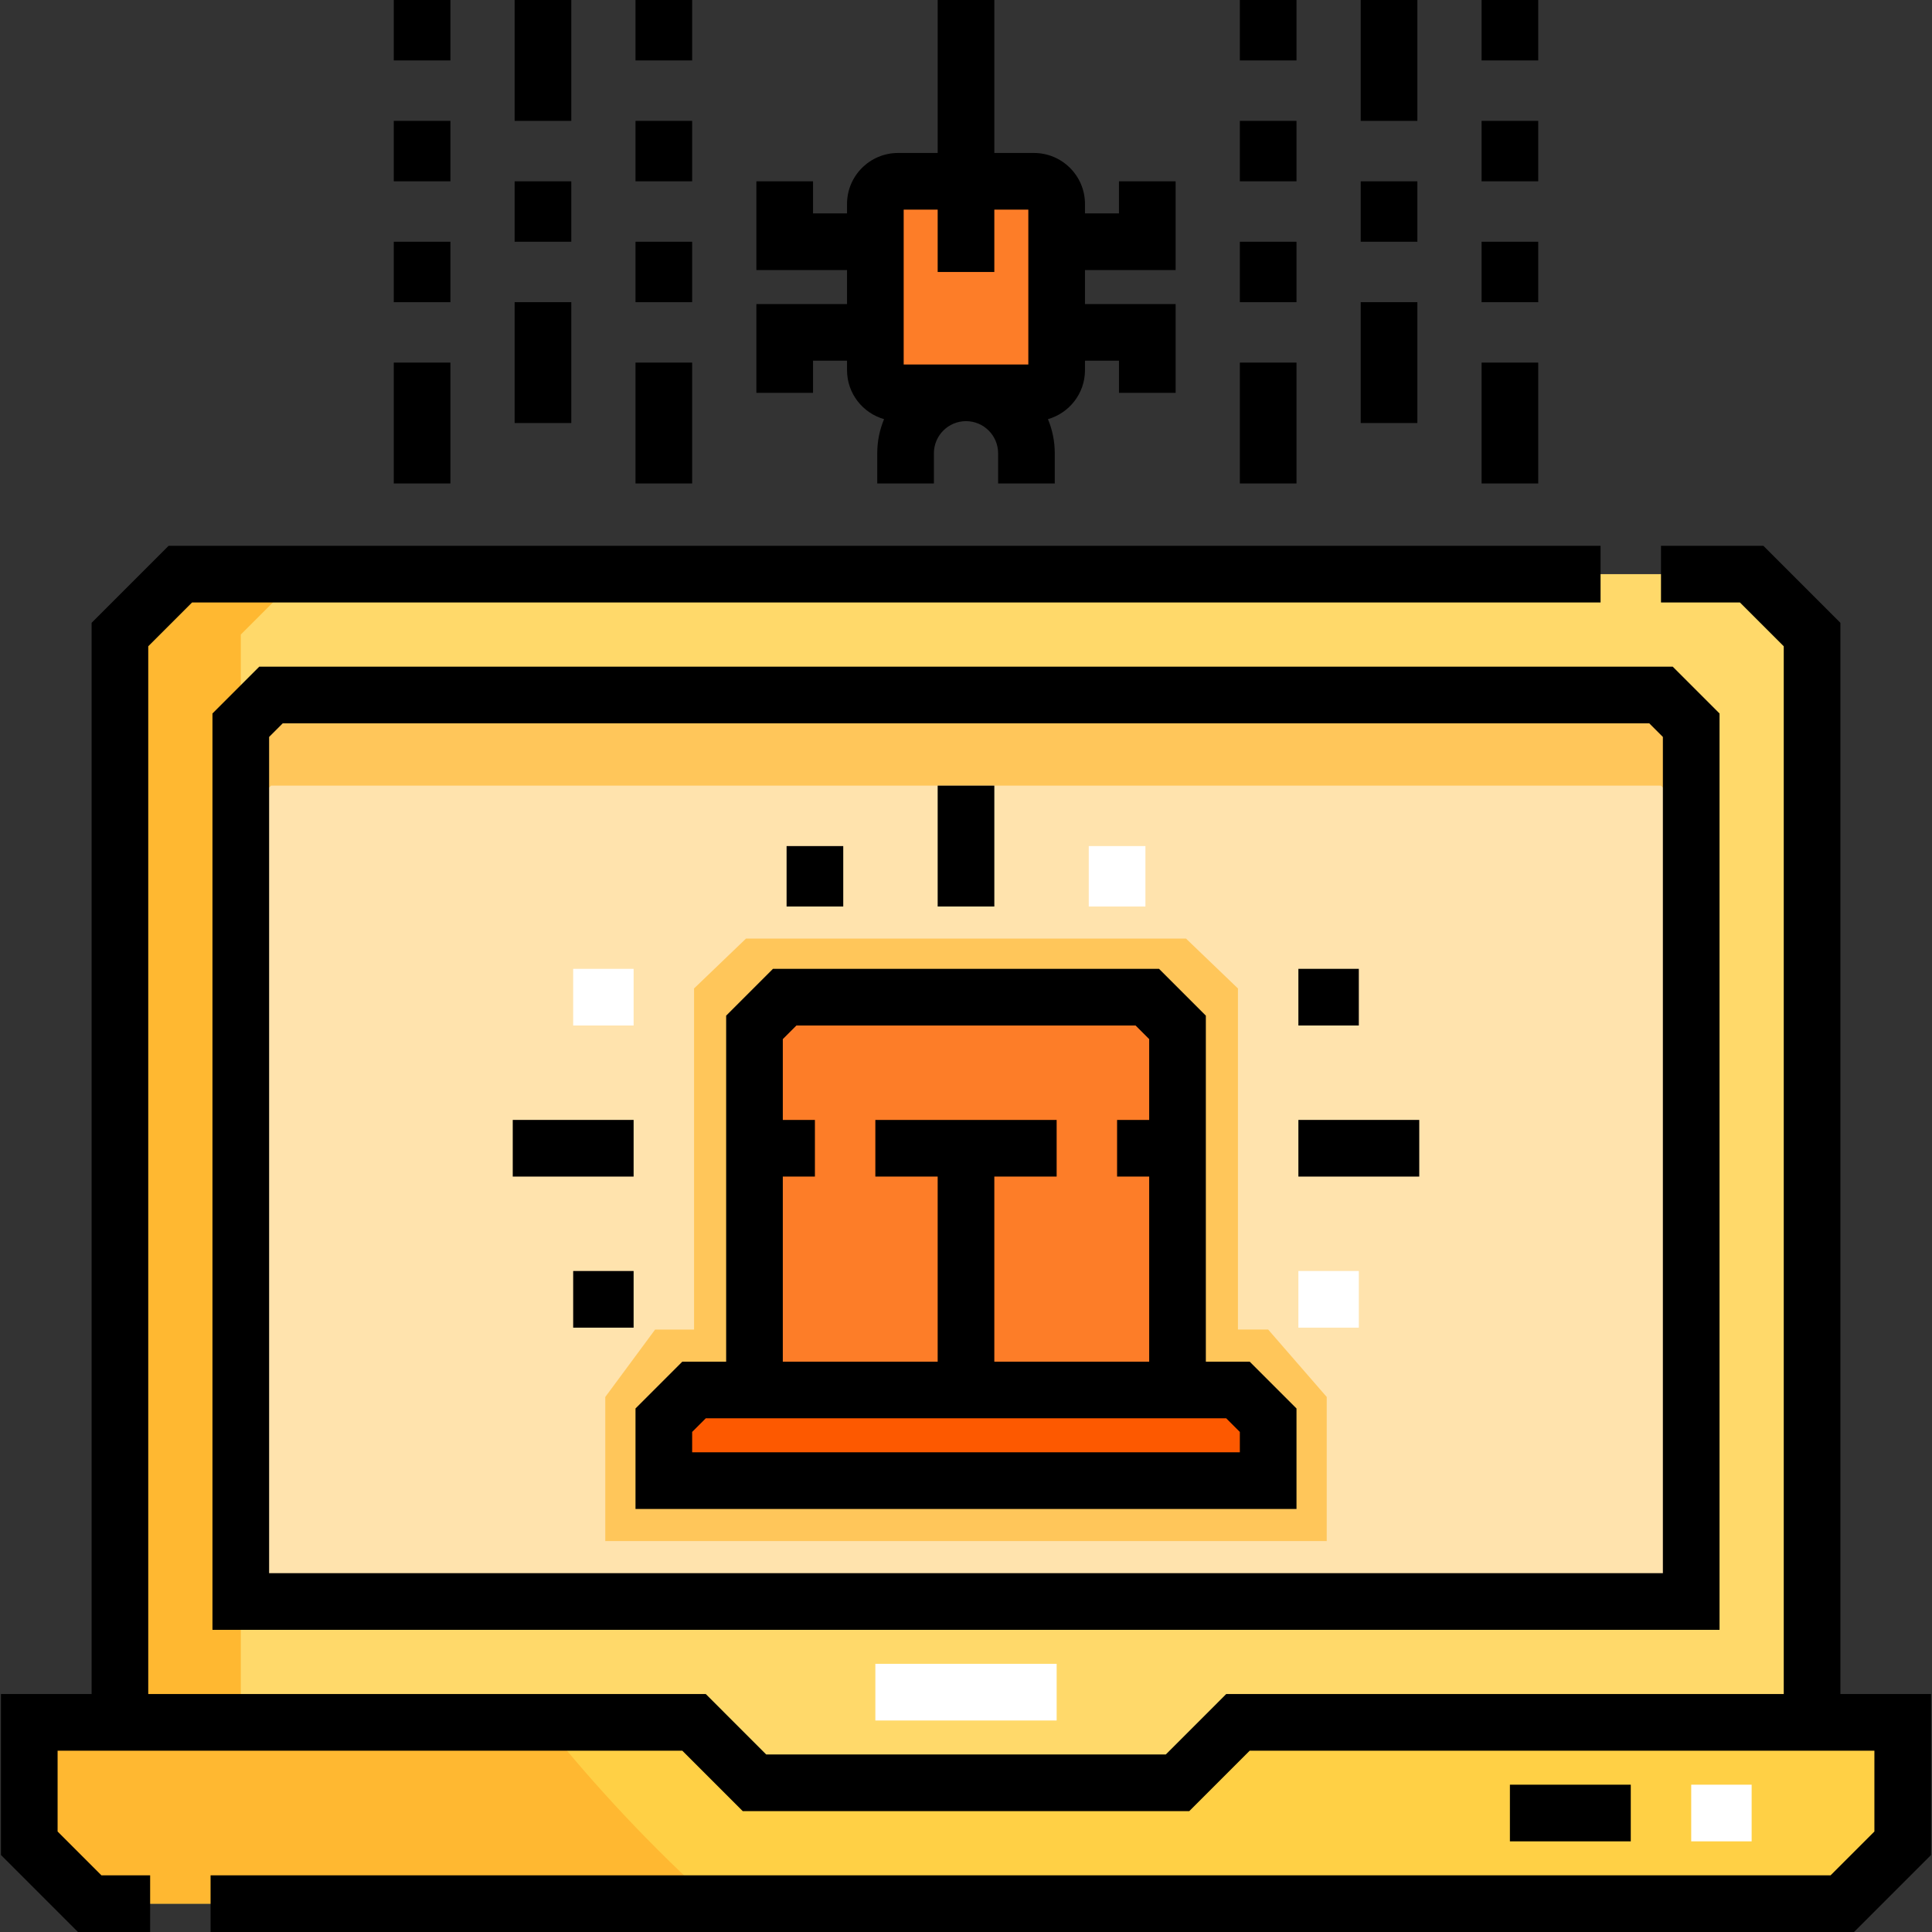 <?xml version="1.0" encoding="iso-8859-1"?>
<!-- Generator: Adobe Illustrator 19.0.0, SVG Export Plug-In . SVG Version: 6.00 Build 0)  -->
<svg version="1.1" id="Capa_1" xmlns="http://www.w3.org/2000/svg" xmlns:xlink="http://www.w3.org/1999/xlink" x="0px" y="0px"
	 viewBox="0 0 512 512" style="enable-background:new 0 0 512 512;" xml:space="preserve">
<rect x="0" y="0" width="512" height="512" fill="#333333" stroke="none"/>
<path style="fill:#FD7D28;" d="M274.018,48.047h-36.035c-3.317,0-6.006,2.689-6.006,6.006v44.043c0,3.317,2.689,6.006,6.006,6.006
	h36.035c3.317,0,6.006-2.689,6.006-6.006V54.053C280.023,50.736,277.335,48.047,274.018,48.047z"/>
<polygon style="fill:#FFD045;" points="71.82,504.493 488.227,504.493 504.242,488.477 504.242,456.446 328.07,456.446 
	312.055,472.461 199.945,472.461 183.93,456.446 7.758,456.446 7.758,488.477 23.773,504.493 55.804,504.493 "/>
<path style="fill:#FFB831;" d="M144.108,456.446H7.758v32.031l16.016,16.016h32.031H71.82h117.534
	C173.005,489.737,157.868,473.667,144.108,456.446z"/>
<polygon style="fill:#FFD96A;" points="480.219,208.203 480.219,456.446 328.07,456.446 312.055,472.461 199.945,472.461 
	183.93,456.446 31.781,456.446 31.781,168.164 47.797,152.149 464.203,152.149 480.219,168.164 480.219,192.188 "/>
<g>
	<polygon style="fill:#FFB831;" points="79.828,152.149 47.797,152.149 31.781,168.164 31.781,456.446 63.812,456.446 
		63.812,168.164 	"/>
	<path style="fill:#FFB831;" d="M31.781,168.164v12.012c0-4.082,0.068-8.147,0.188-12.2L31.781,168.164z"/>
</g>
<polygon style="fill:#FFE3AD;" points="448.188,424.414 63.812,424.414 63.812,192.188 71.82,184.18 440.18,184.18 448.188,192.188 
	"/>
<g>
	<polygon style="fill:#FFC65A;" points="440.18,184.18 71.82,184.18 63.812,192.188 63.812,216.211 71.82,208.203 440.18,208.203 
		448.188,216.211 448.188,192.188 	"/>
	<path style="fill:#FFC65A;" d="M336.078,352.344h-8.008v-90.395l-13.761-13.206H197.691l-13.761,13.206v90.395h-10.317
		l-13.206,17.863v38.191h191.187v-38.191L336.078,352.344z M199.575,268.168l4.596-4.41h103.659l4.596,4.41v84.176H199.575V268.168z
		 M336.579,388.089H175.421v-9.47l4.41-5.966h4.098v5.616H328.07v-5.616h4.098l4.41,5.966V388.089z"/>
</g>
<polygon style="fill:#FD7D28;" points="312.055,368.36 199.945,368.36 199.945,272.266 207.953,264.258 304.047,264.258 
	312.055,272.266 "/>
<polygon style="fill:#FD5900;" points="336.078,392.383 175.922,392.383 175.922,376.368 183.93,368.36 328.07,368.36 
	336.078,376.368 "/>
<rect x="360.602" width="15.015" height="32.031"/>
<rect x="360.602" y="80.078" width="15.015" height="32.031"/>
<rect x="360.602" y="48.047" width="15.015" height="16.016"/>
<rect x="328.571" y="96.094" width="15.015" height="32.031"/>
<rect x="328.571" y="64.063" width="15.015" height="16.016"/>
<rect x="328.571" y="32.031" width="15.015" height="16.016"/>
<rect x="328.571" width="15.015" height="16.016"/>
<rect x="392.633" width="15.015" height="16.016"/>
<rect x="392.633" y="32.031" width="15.015" height="16.016"/>
<rect x="392.633" y="96.094" width="15.015" height="32.031"/>
<rect x="392.633" y="64.063" width="15.015" height="16.016"/>
<rect x="136.383" width="15.015" height="32.031"/>
<rect x="136.383" y="80.078" width="15.015" height="32.031"/>
<rect x="136.383" y="48.047" width="15.015" height="16.016"/>
<rect x="104.352" y="96.094" width="15.015" height="32.031"/>
<rect x="104.352" y="64.063" width="15.015" height="16.016"/>
<rect x="104.352" y="32.031" width="15.015" height="16.016"/>
<rect x="104.352" width="15.015" height="16.016"/>
<rect x="168.414" width="15.015" height="16.016"/>
<rect x="168.414" y="32.031" width="15.015" height="16.016"/>
<rect x="168.414" y="96.094" width="15.015" height="32.031"/>
<rect x="168.414" y="64.063" width="15.015" height="16.016"/>
<path d="M311.554,71.57V48.047H296.54v8.508h-9.009v-2.502c0-7.451-6.062-13.513-13.513-13.513h-10.51V0h-15.015v40.54h-10.51
	c-7.451,0-13.513,6.062-13.513,13.513v2.502h-9.009v-8.508h-15.015V71.57h24.023v9.009h-24.023v23.523h15.015v-8.508h9.009v2.502
	c0,6.168,4.158,11.372,9.815,12.986c-1.162,2.784-1.807,5.836-1.807,9.036v8.008h15.015v-8.008c0-4.692,3.817-8.508,8.508-8.508
	c4.692,0,8.508,3.817,8.508,8.508v8.008h15.015v-8.008c0-3.2-0.645-6.252-1.807-9.036c5.657-1.614,9.815-6.818,9.815-12.986v-2.502
	h9.009v8.508h15.015V80.579h-24.023V71.57H311.554z M239.484,55.554h9.009V72.07h15.015V55.554h9.009v41.04h-33.032V55.554z"/>
<rect x="248.493" y="208.203" width="15.015" height="32.031"/>
<rect x="208.454" y="224.219" width="15.015" height="16.016"/>
<rect x="288.532" y="224.219" style="fill:#FFFFFF;" width="15.015" height="16.016"/>
<rect x="344.086" y="296.79" width="32.031" height="15.015"/>
<rect x="344.086" y="336.829" style="fill:#FFFFFF;" width="16.016" height="15.015"/>
<rect x="344.086" y="256.751" width="16.016" height="15.015"/>
<rect x="135.883" y="296.79" width="32.031" height="15.015"/>
<rect x="151.898" y="336.829" width="16.016" height="15.015"/>
<rect x="151.898" y="256.751" style="fill:#FFFFFF;" width="16.016" height="15.015"/>
<path d="M331.179,360.852h-11.617v-91.696l-12.406-12.406H204.844l-12.406,12.406v91.696h-11.617l-12.406,12.406v26.632h175.171
	v-26.632L331.179,360.852z M207.453,311.805h8.508V296.79h-8.508v-21.415l3.61-3.61h89.875l3.609,3.61v21.415h-8.508v15.015h8.508
	v49.048h-41.04v-49.048h16.516V296.79h-48.047v15.015h16.516v49.048h-41.04v-49.048H207.453z M328.571,384.876H183.429v-5.399
	l3.61-3.609H324.96l3.609,3.609v5.399H328.571z"/>
<polygon points="487.726,448.938 487.726,165.055 467.312,144.641 440.18,144.641 440.18,159.656 461.094,159.656 472.712,171.273 
	472.712,448.938 324.961,448.938 308.946,464.954 203.054,464.954 187.039,448.938 187.039,448.938 39.288,448.938 39.288,171.273 
	50.906,159.656 424.164,159.656 424.164,144.641 44.688,144.641 24.274,165.055 24.274,448.938 0.25,448.938 0.25,491.586 
	20.664,512 39.789,512 39.789,496.985 26.882,496.985 15.265,485.368 15.265,463.953 180.82,463.953 196.836,479.969 
	315.164,479.969 331.179,463.953 496.735,463.953 496.735,485.368 485.118,496.985 55.804,496.985 55.804,512 491.336,512 
	511.75,491.586 511.75,448.938 "/>
<path d="M56.305,189.079v242.843h399.39V189.079l-12.406-12.406H68.711L56.305,189.079z M71.32,195.297l3.61-3.61H437.07l3.61,3.61
	v221.61H71.319v-221.61H71.32z"/>
<rect x="448.188" y="472.962" style="fill:#FFFFFF;" width="16.016" height="15.015"/>
<rect x="400.141" y="472.962" width="32.031" height="15.015"/>
<rect x="231.977" y="440.931" style="fill:#FFFFFF;" width="48.047" height="15.015"/>
<g>
</g>
<g>
</g>
<g>
</g>
<g>
</g>
<g>
</g>
<g>
</g>
<g>
</g>
<g>
</g>
<g>
</g>
<g>
</g>
<g>
</g>
<g>
</g>
<g>
</g>
<g>
</g>
<g>
</g>
</svg>
